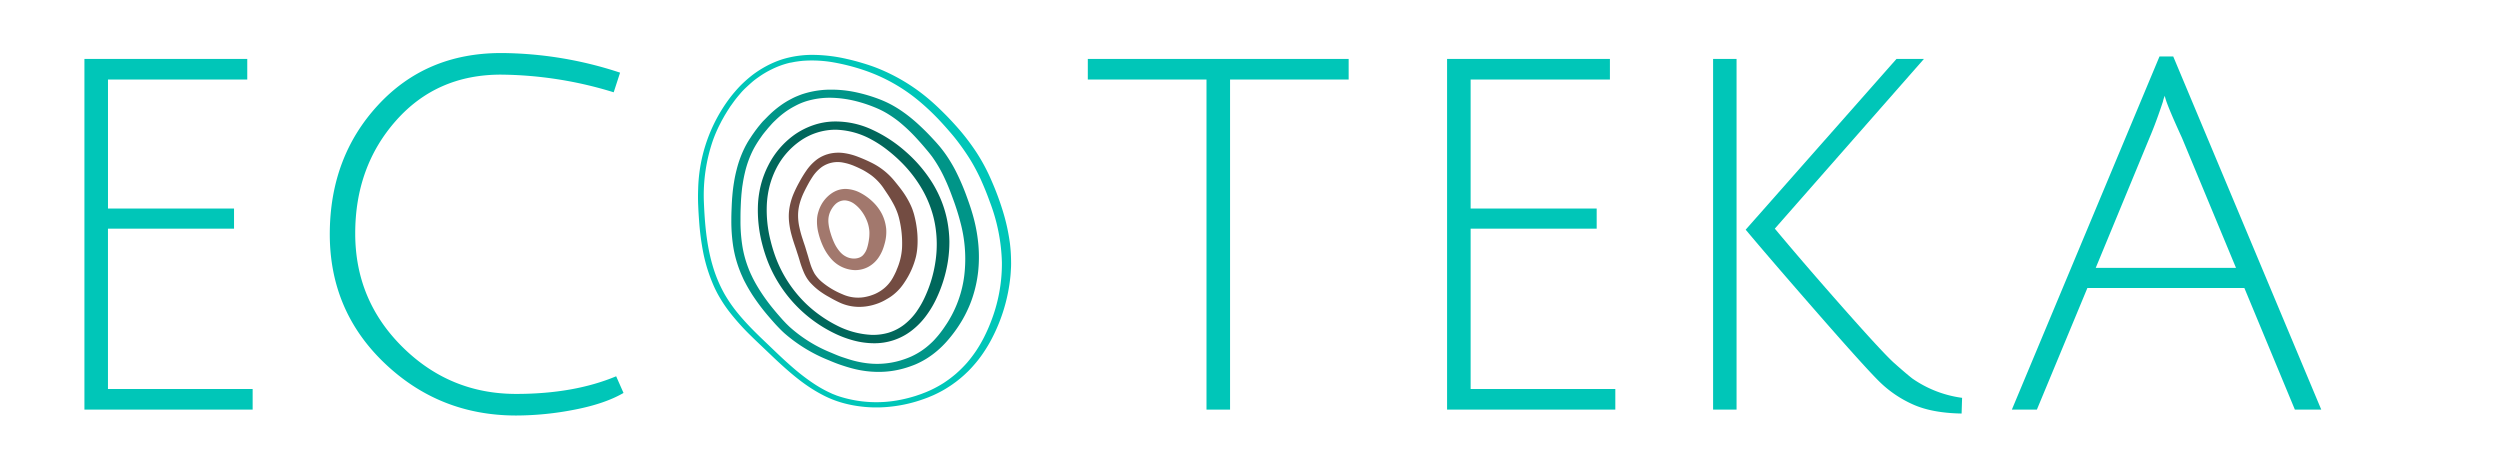 <?xml version="1.0" encoding="UTF-8" standalone="no"?>
<svg
   xmlns:dc="http://purl.org/dc/elements/1.1/"
   xmlns:cc="http://creativecommons.org/ns#"
   xmlns:rdf="http://www.w3.org/1999/02/22-rdf-syntax-ns#"
   xmlns:svg="http://www.w3.org/2000/svg"
   xmlns="http://www.w3.org/2000/svg"
   xmlns:sodipodi="http://sodipodi.sourceforge.net/DTD/sodipodi-0.dtd"
   xmlns:inkscape="http://www.inkscape.org/namespaces/inkscape"
   id="Calque_1"
   data-name="Calque 1"
   viewBox="0 0 1077 198"
   version="1.1"
   sodipodi:docname="logo.svg"
   inkscape:version="0.92.3 (2405546, 2018-03-11)">
  <sodipodi:namedview
     pagecolor="#ffffff"
     bordercolor="#666666"
     borderopacity="1"
     objecttolerance="10"
     gridtolerance="10"
     guidetolerance="10"
     inkscape:pageopacity="0"
     inkscape:pageshadow="2"
     inkscape:window-width="1641"
     inkscape:window-height="1022"
     id="namedview31"
     showgrid="false"
     inkscape:zoom="0.35840297"
     inkscape:cx="553.84585"
     inkscape:cy="99"
     inkscape:window-x="39"
     inkscape:window-y="0"
     inkscape:window-maximized="1"
     inkscape:current-layer="Calque_1" />
  <defs
     id="defs4">
    <style
       id="style2">.cls-1{fill:#161616;}.cls-2{fill:#a2786d;}.cls-3{fill:#734c42;}.cls-4{fill:#009588;}.cls-5{fill:#00c6b8;}.cls-6{fill:#00675b;}</style>
  </defs>
  <rect
     class="cls-1"
     width="1077"
     height="198"
     id="rect6"
     style="fill:#161616;fill-opacity:0" />
  <path
     class="cls-2"
     d="M381.78,98.63a19.29,19.29,0,0,0-.61-3.26A18.52,18.52,0,0,0,380,92.3a19.9,19.9,0,0,0-3.85-5.21A23.31,23.31,0,0,0,371,83.27a14.67,14.67,0,0,0-6.37-1.87,10.37,10.37,0,0,0-3.45.45,11.37,11.37,0,0,0-3,1.49,14.38,14.38,0,0,0-4.34,4.82,15.06,15.06,0,0,0-1.26,3c-.15.51-.29,1-.4,1.56a14.57,14.57,0,0,0-.2,1.6,20,20,0,0,0,.62,6.16,31.48,31.48,0,0,0,2,5.69,22.29,22.29,0,0,0,3.24,5.07,14.22,14.22,0,0,0,10.41,5.13A12,12,0,0,0,374,115a12.7,12.7,0,0,0,4.59-4.22,17.67,17.67,0,0,0,1.51-2.81,23,23,0,0,0,1-3A18.42,18.42,0,0,0,381.78,98.63Zm-7.37,4.08c-.09.68-.19,1.38-.34,2.07a18,18,0,0,1-.51,2,7.79,7.79,0,0,1-1.8,3.18,4.45,4.45,0,0,1-1.38.94,6.06,6.06,0,0,1-1.77.45,7.38,7.38,0,0,1-3.73-.61,9.1,9.1,0,0,1-1.69-1,9.69,9.69,0,0,1-1.46-1.41,16.62,16.62,0,0,1-2.31-3.63,29.62,29.62,0,0,1-1.58-4.19c-.23-.72-.42-1.45-.58-2.17a18.46,18.46,0,0,1-.35-2.19,10.69,10.69,0,0,1,0-2.19,9.58,9.58,0,0,1,.5-2.15,10.35,10.35,0,0,1,1-2A9.7,9.7,0,0,1,359.86,88a5.87,5.87,0,0,1,4.08-1.68,7.74,7.74,0,0,1,4.17,1.57,14.66,14.66,0,0,1,3.14,3.2,17.49,17.49,0,0,1,2.11,3.75,15,15,0,0,1,1.06,3.85,10.86,10.86,0,0,1,.12,2A17.4,17.4,0,0,1,374.41,102.71Z"
     id="path8" />
  <path
     class="cls-3"
     d="M395,98.69a44.13,44.13,0,0,0-1.12-5.9c-.12-.49-.27-1-.42-1.45s-.32-1-.51-1.49A30.27,30.27,0,0,0,391.64,87a37.82,37.82,0,0,0-3.21-5.12c-.58-.8-1.19-1.56-1.79-2.32l-.91-1.12-.45-.55-.47-.56a29.84,29.84,0,0,0-9.71-7.4c-1.79-.88-3.54-1.64-5.4-2.35a27,27,0,0,0-5.9-1.6,17.05,17.05,0,0,0-6.36.21q-.39.09-.78.21c-.26.08-.51.14-.77.23-.51.19-1,.38-1.51.62a14.77,14.77,0,0,0-2.75,1.68,20.67,20.67,0,0,0-4.22,4.52,52.67,52.67,0,0,0-3.06,5,52.13,52.13,0,0,0-2.57,5.25,27.5,27.5,0,0,0-1.66,5.75,23.6,23.6,0,0,0-.3,3,24.93,24.93,0,0,0,.1,3,34.49,34.49,0,0,0,1.08,5.78c.5,1.87,1.11,3.68,1.72,5.47.32.91.57,1.78.87,2.67s.57,1.77.84,2.68a42.89,42.89,0,0,0,1.93,5.43,18.39,18.39,0,0,0,1.4,2.58c.14.21.28.41.43.61s.29.4.45.59c.31.38.64.73,1,1.09a26.72,26.72,0,0,0,4.4,3.7,33.08,33.08,0,0,0,3.17,1.93c1.32.78,2.67,1.49,4,2.13a20.28,20.28,0,0,0,5.58,1.81,21,21,0,0,0,3,.28,22.5,22.5,0,0,0,3-.16,23.36,23.36,0,0,0,2.89-.54,27.58,27.58,0,0,0,2.8-.89,22.13,22.13,0,0,0,3.52-1.74,20,20,0,0,0,3.9-2.79,21,21,0,0,0,2.07-2.15,25.11,25.11,0,0,0,1.76-2.41,34.25,34.25,0,0,0,4.84-10.85,25.22,25.22,0,0,0,.52-3c.11-1,.18-2,.2-3A39.76,39.76,0,0,0,395,98.69Zm-8.74,17.67c-.32.77-.69,1.52-1.07,2.27-.2.37-.4.77-.59,1.1s-.4.67-.61,1a17.2,17.2,0,0,1-1.43,1.85,16.07,16.07,0,0,1-1.68,1.62,17.12,17.12,0,0,1-4,2.46,22.92,22.92,0,0,1-2.28.82,21.73,21.73,0,0,1-2.36.54,16.23,16.23,0,0,1-9.39-1.29,33.51,33.51,0,0,1-8.71-5.21,16.21,16.21,0,0,1-3.21-3.61,21.86,21.86,0,0,1-1.95-4.59c-.26-.83-.51-1.67-.75-2.53s-.53-1.73-.79-2.6-.51-1.75-.8-2.59-.57-1.68-.83-2.52a46.19,46.19,0,0,1-1.39-5,23.76,23.76,0,0,1-.61-5.09,19.62,19.62,0,0,1,.64-5.09,28.72,28.72,0,0,1,1.81-4.91c.76-1.6,1.6-3.18,2.47-4.73.62-1,1.26-2.09,2-3.07a16.72,16.72,0,0,1,3.25-3.21,12,12,0,0,1,9.3-1.92,22.9,22.9,0,0,1,5,1.55c1.17.49,2.37,1.06,3.53,1.66a36.07,36.07,0,0,1,3.66,2.33A23.91,23.91,0,0,1,379.06,79a22.08,22.08,0,0,1,1.53,2l1.48,2.21c1,1.47,1.9,2.94,2.7,4.42a28.34,28.34,0,0,1,2,4.5c.13.38.23.75.35,1.14s.21.81.31,1.21c.2.82.37,1.63.51,2.46a44.32,44.32,0,0,1,.65,10A27.32,27.32,0,0,1,386.22,116.36Z"
     id="path10" />
  <path
     class="cls-4"
     d="M421.51,105.74a68.46,68.46,0,0,0-1.88-11.13q-.7-2.72-1.58-5.39c-.59-1.78-1.21-3.51-1.85-5.25a97.71,97.71,0,0,0-4.47-10.28c-.85-1.68-1.8-3.32-2.81-4.92a52.16,52.16,0,0,0-3.29-4.66c-.58-.76-1.22-1.48-1.84-2.2s-1.24-1.38-1.87-2.06c-1.26-1.36-2.54-2.7-3.88-4s-2.7-2.58-4.13-3.81-2.9-2.4-4.44-3.5a50.07,50.07,0,0,0-4.8-3.07A44.68,44.68,0,0,0,379.49,43a68,68,0,0,0-10.78-3.26,50.74,50.74,0,0,0-11.28-1.12,39.07,39.07,0,0,0-11.27,1.78c-.92.28-1.81.64-2.7,1s-1.76.77-2.6,1.23a34.39,34.39,0,0,0-4.85,3,41.3,41.3,0,0,0-4.36,3.65c-.69.64-1.33,1.33-2,2l-1,1c-.31.35-.62.7-.92,1.07l-.89,1.08c-.3.36-.58.74-.86,1.11-.58.74-1.11,1.51-1.65,2.27s-1,1.54-1.56,2.33l-.74,1.21-.69,1.24a46.3,46.3,0,0,0-4,10.51q-.71,2.72-1.14,5.48c-.31,1.84-.53,3.68-.69,5.53l-.12,1.38-.08,1.39c-.06.93-.09,1.84-.13,2.76-.08,1.84-.13,3.68-.12,5.53a72.43,72.43,0,0,0,.82,11.09,50.25,50.25,0,0,0,3,10.77c.32.87.73,1.71,1.1,2.56s.8,1.68,1.24,2.49c.86,1.65,1.81,3.24,2.8,4.8a88.16,88.16,0,0,0,6.6,8.86q1.79,2.1,3.63,4.14c.63.67,1.27,1.34,1.92,2s1.32,1.29,2,1.89a66.4,66.4,0,0,0,18.76,11.38c1.68.72,3.38,1.41,5.11,2s3.48,1.14,5.26,1.6a43.93,43.93,0,0,0,10.88,1.46,39.55,39.55,0,0,0,10.92-1.42,44.8,44.8,0,0,0,5.23-1.79,35.39,35.39,0,0,0,4.92-2.57,38.1,38.1,0,0,0,4.49-3.3,41.88,41.88,0,0,0,4-3.91,58.84,58.84,0,0,0,6.61-9,51,51,0,0,0,2.6-5,46.31,46.31,0,0,0,2.06-5.24,54.79,54.79,0,0,0,2.38-11A60,60,0,0,0,421.51,105.74ZM347.39,43.59a34.75,34.75,0,0,1,10.43-1.48,48,48,0,0,1,10.47,1.35,60.2,60.2,0,0,1,10,3.4,36.55,36.55,0,0,1,4.62,2.47,50.59,50.59,0,0,1,4.26,3,71.11,71.11,0,0,1,7.63,7.2c1.19,1.29,2.36,2.6,3.49,3.94.56.67,1.15,1.35,1.68,2l.8,1,.77,1a57.34,57.34,0,0,1,5.21,8.91q1.11,2.34,2.09,4.76c.65,1.61,1.24,3.25,1.85,4.89s1.17,3.31,1.7,5,1,3.32,1.42,5a60.5,60.5,0,0,1,1.83,20.33A49.14,49.14,0,0,1,410,135.81c-.81,1.5-1.68,3-2.64,4.38a47.4,47.4,0,0,1-3,4.11c-.53.66-1.1,1.28-1.66,1.91s-1.17,1.22-1.79,1.78a30.84,30.84,0,0,1-3.92,3.12,31.72,31.72,0,0,1-4.37,2.45,38.29,38.29,0,0,1-4.74,1.74,35.43,35.43,0,0,1-15.07,1.09,41.69,41.69,0,0,1-5-1c-1.66-.42-3.3-1-4.93-1.53s-3.25-1.25-4.86-1.93A60.71,60.71,0,0,1,340.36,141c-.33-.28-.63-.59-.94-.89s-.62-.6-.92-.91c-.58-.63-1.18-1.23-1.76-1.9-1.17-1.32-2.32-2.64-3.43-4a81.79,81.79,0,0,1-6.15-8.46c-.92-1.48-1.81-3-2.59-4.52-.21-.39-.4-.78-.58-1.17l-.56-1.17c-.34-.8-.71-1.58-1-2.4a46.53,46.53,0,0,1-2.68-10A68.65,68.65,0,0,1,319,95.16c0-1.76,0-3.52.07-5.28s.13-3.52.28-5.27c.05-.88.16-1.75.24-2.62s.2-1.74.35-2.61c.25-1.73.59-3.46,1-5.16a43.64,43.64,0,0,1,3.6-9.84,46.17,46.17,0,0,1,2.74-4.5c.51-.71,1-1.45,1.53-2.15l.8-1,.84-1c.54-.69,1.15-1.33,1.73-2s1.2-1.29,1.85-1.89a37.45,37.45,0,0,1,4-3.41,33.52,33.52,0,0,1,4.49-2.78A26.87,26.87,0,0,1,347.39,43.59Z"
     id="path12" />
  <path
     class="cls-5"
     d="M435.56,111.93a66.6,66.6,0,0,0-.48-7.05,84.74,84.74,0,0,0-3-13.76A119,119,0,0,0,427.22,78a80.64,80.64,0,0,0-6.62-12.44A95,95,0,0,0,412,54.4c-1.56-1.74-3.15-3.46-4.8-5.11s-3.31-3.28-5.07-4.85a80.36,80.36,0,0,0-23.76-14.92c-2.17-.88-4.42-1.63-6.65-2.3s-4.49-1.28-6.78-1.79a66.89,66.89,0,0,0-14-1.78,44.35,44.35,0,0,0-14,1.92,42.46,42.46,0,0,0-6.55,2.77,46.64,46.64,0,0,0-6,3.79,55,55,0,0,0-5.32,4.67,59.81,59.81,0,0,0-4.61,5.34,67.84,67.84,0,0,0-13.69,39.15c-.09,2.34-.1,4.67,0,7s.23,4.63.41,6.95A111.14,111.14,0,0,0,303,109.05a69.51,69.51,0,0,0,4.15,13.35,47.49,47.49,0,0,0,3.19,6.23,56.6,56.6,0,0,0,3.94,5.78,100.28,100.28,0,0,0,9.3,10.34c1.65,1.63,3.33,3.22,5,4.8l5,4.76c3.37,3.17,6.81,6.27,10.46,9.12,1.83,1.42,3.71,2.77,5.65,4a61,61,0,0,0,6.06,3.4,44.17,44.17,0,0,0,6.47,2.51,50.91,50.91,0,0,0,6.77,1.52,55.37,55.37,0,0,0,13.85.41,60.79,60.79,0,0,0,13.58-2.84c1.09-.37,2.19-.75,3.27-1.17.54-.21,1.07-.45,1.61-.67l.8-.34.79-.37a46.46,46.46,0,0,0,6.08-3.4c1-.62,1.92-1.32,2.86-2,.47-.35.91-.72,1.37-1.08s.9-.74,1.34-1.12c.89-.75,1.72-1.57,2.57-2.38.41-.41.81-.84,1.21-1.26s.79-.86,1.17-1.3a49.89,49.89,0,0,0,4.27-5.55,59.17,59.17,0,0,0,3.56-6A73.62,73.62,0,0,0,435.29,119c.12-1.17.17-2.34.24-3.52S435.59,113.11,435.56,111.93Zm-11.62,33.33A58.73,58.73,0,0,1,420.6,151a55.72,55.72,0,0,1-4,5.27,53.22,53.22,0,0,1-4.7,4.68,51.29,51.29,0,0,1-5.31,4,49.71,49.71,0,0,1-5.82,3.18l-1.53.67c-.51.22-1,.4-1.55.61-1,.42-2.1.75-3.15,1.12a62.66,62.66,0,0,1-6.47,1.67,52.44,52.44,0,0,1-26.38-1.38c-.52-.18-1.06-.33-1.57-.55l-1.54-.61c-1-.47-2-.91-3-1.44a54.2,54.2,0,0,1-5.74-3.45c-1.85-1.25-3.65-2.6-5.4-4s-3.46-2.89-5.14-4.4c-3.36-3-6.61-6.2-9.91-9.34s-6.52-6.3-9.49-9.69c-1.49-1.69-2.92-3.43-4.24-5.24a61.22,61.22,0,0,1-3.66-5.65A58.57,58.57,0,0,1,306.88,114c-2.49-8.67-3.27-17.77-3.64-26.82a72.7,72.7,0,0,1,3.88-26.69,61.3,61.3,0,0,1,2.65-6.25l.77-1.51.39-.76.42-.74.83-1.48.88-1.45.45-.73.47-.71c.31-.47.62-1,.94-1.41.67-.92,1.31-1.85,2-2.73s1.43-1.75,2.17-2.62,1.53-1.67,2.36-2.44,1.67-1.54,2.52-2.28,1.77-1.43,2.7-2.07a39.07,39.07,0,0,1,5.84-3.47A36.12,36.12,0,0,1,340.43,27l.17,0,1-.2.83-.16.51-.08,1.19-.17.48-.06,1.12-.12a53.65,53.65,0,0,1,13.39.67,89.15,89.15,0,0,1,13.16,3.38A73.84,73.84,0,0,1,395.77,43.4a100.28,100.28,0,0,1,9.79,9.33c1.53,1.66,3,3.34,4.48,5.07s2.82,3.5,4.14,5.32,2.57,3.67,3.75,5.57,2.25,3.87,3.26,5.86c.5,1,1,2,1.44,3s.91,2.06,1.34,3.1c.88,2.07,1.68,4.17,2.44,6.28a78.67,78.67,0,0,1,5.21,26.14,68.77,68.77,0,0,1-4.94,26.06C425.87,141.23,424.94,143.26,423.94,145.26Z"
     id="path14" />
  <path
     class="cls-6"
     d="M408.1,95.23a47.75,47.75,0,0,0-2.44-8.45,51.54,51.54,0,0,0-3.92-7.87,59.77,59.77,0,0,0-11.27-13.32A59,59,0,0,0,376,56a37.3,37.3,0,0,0-17.11-3.65A29.19,29.19,0,0,0,350.16,54a32.47,32.47,0,0,0-7.83,4A36.24,36.24,0,0,0,331,71.2a41,41,0,0,0-3.13,8.14,43.34,43.34,0,0,0-1.33,8.6,57.83,57.83,0,0,0,1.8,17.15,65.4,65.4,0,0,0,2.67,8.2,58,58,0,0,0,21.43,26.27,58.66,58.66,0,0,0,7.44,4.23,45.14,45.14,0,0,0,8,2.93,34.64,34.64,0,0,0,8.47,1.15,26.06,26.06,0,0,0,16.1-5.23,31.8,31.8,0,0,0,6.13-6.08,42.7,42.7,0,0,0,4.55-7.38,59.06,59.06,0,0,0,5.21-16.51A55.15,55.15,0,0,0,409,104,51.15,51.15,0,0,0,408.1,95.23Zm-13.23,39a27,27,0,0,1-5.27,5.56,21.23,21.23,0,0,1-6.71,3.51,23.5,23.5,0,0,1-7.57.95,36.48,36.48,0,0,1-15-4.13,53.65,53.65,0,0,1-6.77-4.09,52.6,52.6,0,0,1-6.12-5,54.22,54.22,0,0,1-13.09-19.68,65,65,0,0,1-2.36-7.61,53.31,53.31,0,0,1-1.62-15.81A40.35,40.35,0,0,1,331.58,80a37.75,37.75,0,0,1,2.84-7.45,32.32,32.32,0,0,1,10.45-11.94A26.65,26.65,0,0,1,360,55.88a33.77,33.77,0,0,1,15.33,4.18A47.45,47.45,0,0,1,382,64.4a63.86,63.86,0,0,1,6,5.22,55.77,55.77,0,0,1,9.61,12.54,47.64,47.64,0,0,1,3.23,7.14,44,44,0,0,1,2,7.55,49.64,49.64,0,0,1,.19,15.58,54.93,54.93,0,0,1-4.35,15A39.06,39.06,0,0,1,394.87,134.21Z"
     id="path16" />
  <path
     class="cls-5"
     d="M36.37,176.46V25.39h70.15v8.87h-60V89.83h54.3V98.5H46.51v69.09h62.33v8.87Z"
     id="path18" />
  <path
     class="cls-5"
     d="M222.36,179q-33,0-56.63-22.5t-23.66-55.57q0-33.08,20.71-55.57t53-22.51a165.49,165.49,0,0,1,51.35,8.45l-2.75,8.46a168.69,168.69,0,0,0-48.6-7.61q-27.67,0-45.22,19.86t-17.53,48.6q0,28.74,20.39,48.91t48.91,20.18q24.93,0,43.11-7.6l3.17,7.18q-8,4.65-21,7.18A131.76,131.76,0,0,1,222.36,179Z"
     id="path20" />
  <path
     class="cls-5"
     d="M519.76,34.26H468.63V25.39H581v8.87H529.91v142.2H519.76Z"
     id="path22" />
  <path
     class="cls-5"
     d="M623.4,176.46V25.39h70.15v8.87h-60V89.83h54.3V98.5h-54.3v69.09h62.33v8.87Z"
     id="path24" />
  <path
     class="cls-5"
     d="M748.11,25.39V176.46H738V25.39Zm80.72,0L764.59,98.5q12.88,15.42,29.69,34.44T816,156.39q5,4.44,7.82,6.66a48.77,48.77,0,0,0,21.45,8.34l-.21,6.76q-12.68-.21-20.92-3.9a49.08,49.08,0,0,1-14.37-9.72q-6.13-6-26.73-29.58t-31-36L817,25.39Z"
     id="path26" />
  <path
     class="cls-5"
     d="M899.25,124.06l-21.76,52.4H866.71l63.6-152.13h5.92L1000,176.46H988.63l-21.76-52.4Zm33.39-82.83a10.76,10.76,0,0,0-.85,2.54q-3,9.09-5.71,15.42L902.84,115.4h60.43L940,59.4Q932.64,43.35,932.64,41.23Z"
     id="path28" />
</svg>
